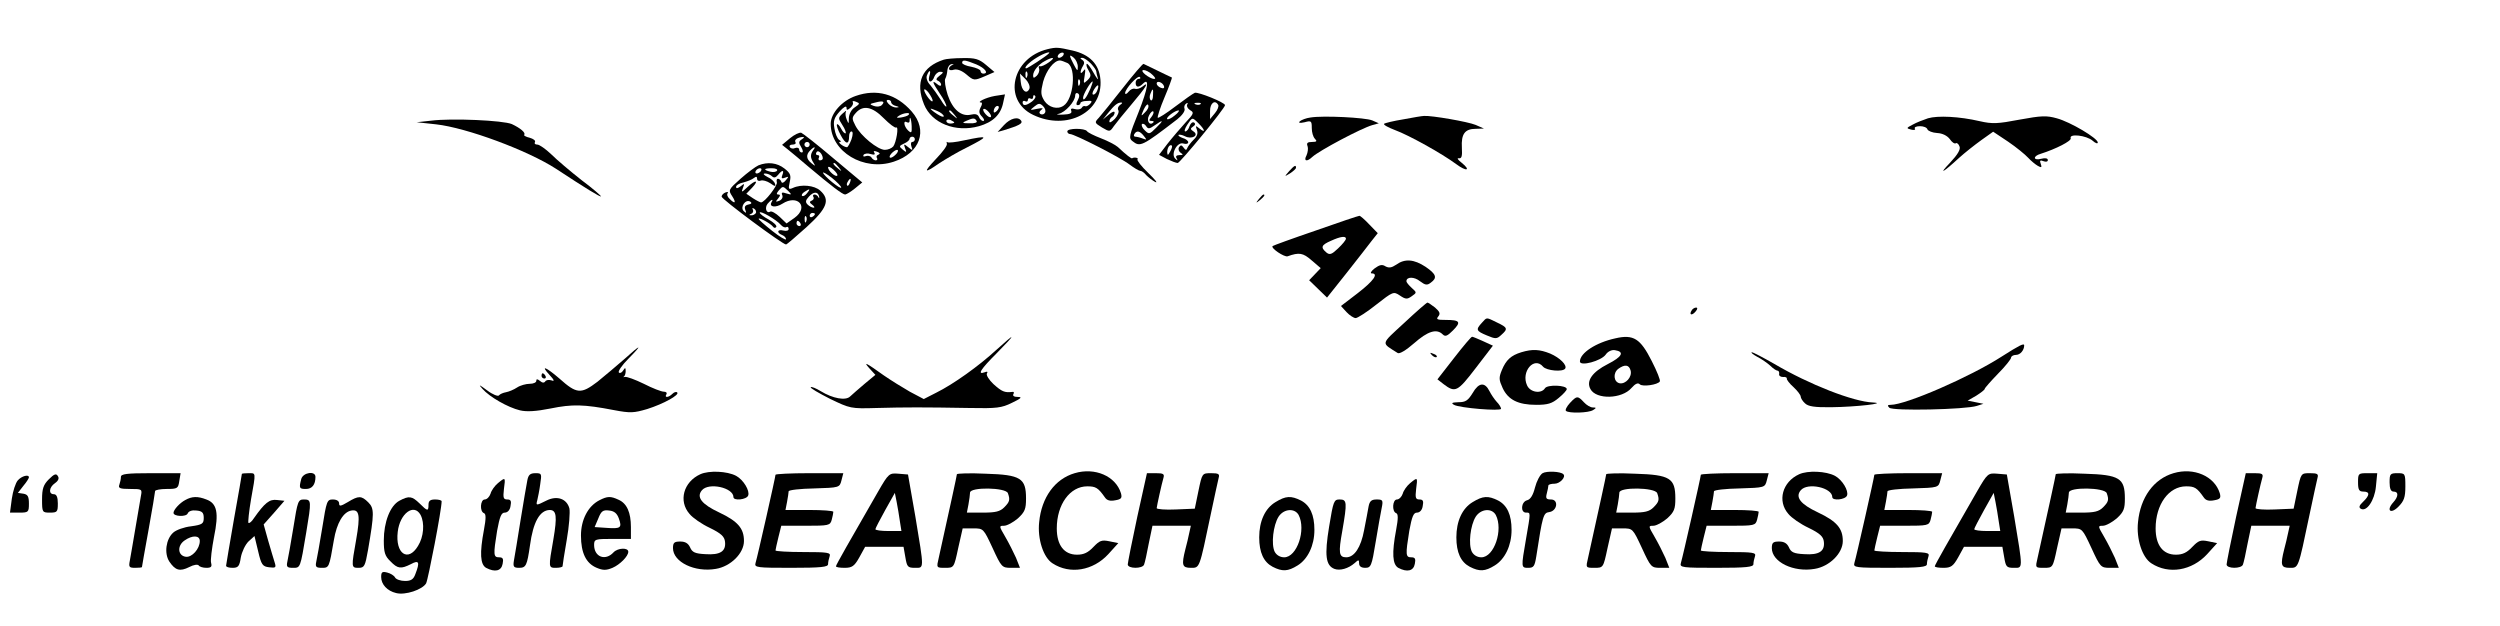 <?xml version="1.0" standalone="no"?>
<!DOCTYPE svg PUBLIC "-//W3C//DTD SVG 20010904//EN"
 "http://www.w3.org/TR/2001/REC-SVG-20010904/DTD/svg10.dtd">
<svg version="1.0" xmlns="http://www.w3.org/2000/svg"
 width="951pt" height="238pt" viewBox="0 0 951 238"
 preserveAspectRatio="xMidYMid meet">

<g transform="translate(0,238) scale(0.1,-0.1)"
fill="#000000" stroke="none">
<path d="M3985 2193 c-136 -33 -172 -194 -55 -250 129 -62 267 11 256 135 -5
58 -41 95 -107 110 -53 12 -61 13 -94 5z m4 -17 c-9 -10 -80 -56 -85 -56 -12
0 10 23 40 41 27 17 57 26 45 15z m56 -6 c-3 -5 -11 -10 -16 -10 -6 0 -7 5 -4
10 3 6 11 10 16 10 6 0 7 -4 4 -10z m55 -44 c0 -18 -2 -17 -15 8 -19 36 -19
42 0 26 8 -7 15 -22 15 -34z m-110 17 c-14 -10 -29 -17 -34 -15 -5 2 -6 -3 -3
-10 2 -7 -2 -19 -9 -26 -11 -10 -14 -10 -14 1 0 17 20 42 45 55 32 18 42 14
15 -5z m160 -5 c11 -12 20 -25 20 -29 0 -4 3 -16 6 -26 3 -10 -4 -1 -16 20
-12 22 -24 37 -26 34 -3 -3 0 -14 7 -25 10 -17 10 -23 -4 -37 -16 -15 -16 -14
-11 17 4 25 3 29 -5 18 -13 -18 -14 -1 -1 20 6 9 5 17 -3 22 -9 6 -9 8 0 8 7
0 21 -10 33 -22z m-89 2 c34 -19 23 -137 -15 -162 -23 -16 -56 -7 -73 18 -14
23 -15 32 -5 73 12 43 41 81 64 81 5 0 18 -5 29 -10z m-154 -52 c-3 -8 -6 -5
-6 6 -1 11 2 17 5 13 3 -3 4 -12 1 -19z m9 -45 c-10 -24 -30 -9 -33 25 l-3 32
21 -21 c11 -11 18 -27 15 -36z m191 15 c-3 -8 -6 -5 -6 6 -1 11 2 17 5 13 3
-3 4 -12 1 -19z m41 -15 c-15 -35 -28 -51 -28 -35 0 13 29 62 36 62 2 0 -2
-12 -8 -27z m26 -7 c-3 -9 -10 -16 -15 -16 -5 0 -4 9 3 20 14 22 21 20 12 -4z
m-74 -37 c-7 -13 -7 -19 0 -19 5 0 10 3 10 8 0 4 11 8 24 8 20 2 22 -1 13 -11
-7 -7 -15 -11 -19 -9 -4 2 -10 0 -13 -6 -4 -6 -15 -8 -26 -5 -13 4 -17 2 -14
-7 4 -9 -6 -13 -32 -14 -21 -1 -28 1 -16 3 25 5 63 47 63 70 0 8 5 11 10 8 7
-4 7 -13 0 -26z m-174 -5 c-23 -17 -36 -18 -36 -3 0 5 5 7 10 4 6 -3 10 -1 10
5 0 6 5 8 10 5 6 -3 10 -1 10 6 0 7 3 9 7 5 5 -4 -1 -14 -11 -22z m49 -43 c-3
-6 -11 -8 -17 -5 -6 4 -5 10 3 16 10 7 5 8 -16 4 -28 -6 -29 -6 -10 9 16 13
21 13 33 1 8 -8 11 -19 7 -25z"/>
<path d="M3590 2153 c-83 -27 -109 -86 -75 -170 29 -72 120 -108 209 -83 53
15 83 44 92 89 l7 32 -39 -6 c-34 -6 -72 -25 -51 -25 4 0 3 -9 -3 -19 -7 -15
-6 -23 6 -35 8 -9 10 -16 4 -16 -6 0 -13 7 -16 15 -4 10 -14 13 -30 9 -37 -9
-70 19 -89 75 -9 28 -13 56 -9 62 4 7 7 21 8 33 1 11 8 21 16 22 9 0 10 -1 3
-3 -7 -3 -13 -9 -13 -14 0 -6 8 -8 19 -4 12 3 29 -3 47 -18 28 -24 30 -24 68
-8 l39 17 -32 27 c-27 23 -42 27 -89 26 -31 0 -64 -3 -72 -6z m124 -18 c33
-14 49 -35 26 -35 -5 0 -10 4 -10 10 0 5 -16 12 -35 16 -19 3 -35 10 -35 15 0
13 12 11 54 -6z m-179 -45 c-3 -11 -2 -20 4 -20 5 0 12 8 15 18 4 10 14 19 22
19 14 0 14 -3 -2 -15 -13 -10 -15 -16 -6 -19 6 -3 12 -9 12 -15 0 -6 -6 -6
-15 2 -22 18 -18 6 10 -36 14 -20 25 -42 25 -48 0 -6 -10 5 -21 24 -12 19 -30
44 -40 56 -12 12 -17 28 -13 37 9 24 17 21 9 -3z m3 -71 c19 -30 8 -34 -12 -4
-9 14 -13 25 -9 25 5 0 14 -9 21 -21z m254 -61 c-7 -7 -12 -8 -12 -2 0 14 12
26 19 19 2 -3 -1 -11 -7 -17z m-202 -20 c0 -5 -11 -1 -25 8 -14 9 -25 18 -25
20 0 2 11 -2 25 -8 14 -6 25 -15 25 -20z m180 0 c0 -6 -7 -5 -15 2 -8 7 -15
17 -15 22 0 6 7 5 15 -2 8 -7 15 -17 15 -22z m-139 5 c13 -16 12 -17 -3 -4
-17 13 -22 21 -14 21 2 0 10 -8 17 -17z m-1 -29 c0 -2 -7 -4 -15 -4 -8 0 -15
4 -15 10 0 5 7 7 15 4 8 -4 15 -8 15 -10z m85 6 c4 -6 -7 -10 -27 -9 -27 0
-30 2 -13 9 27 12 33 12 40 0z"/>
<path d="M4272 2046 c-41 -52 -82 -103 -92 -114 -17 -18 -17 -19 12 -37 29
-17 30 -17 45 5 8 11 39 50 69 85 52 61 70 90 39 65 -8 -6 -20 -10 -27 -8 -7
3 -18 -2 -25 -11 -7 -9 -13 -11 -13 -5 0 16 48 69 56 61 4 -4 2 -7 -4 -7 -7 0
-12 -7 -12 -15 0 -18 12 -19 27 -4 27 27 20 -17 -16 -108 -36 -89 -38 -99 -23
-110 29 -23 36 -20 170 83 19 15 31 32 28 40 -3 7 0 16 6 20 6 4 8 3 4 -4 -3
-6 2 -15 11 -21 16 -9 15 -13 -18 -48 -19 -21 -50 -57 -68 -80 l-32 -42 30
-16 c17 -8 35 -15 41 -15 9 0 180 208 180 220 0 10 -102 51 -115 47 -7 -3 -41
-27 -74 -52 -34 -26 -64 -45 -67 -43 -2 3 9 38 26 78 17 40 29 74 28 75 -3 1
-21 10 -108 52 -3 1 -38 -40 -78 -91z m122 35 c-7 -8 -53 22 -48 31 3 4 16 0
29 -9 13 -10 21 -20 19 -22z m34 -29 c2 -7 -2 -10 -12 -6 -9 3 -16 11 -16 16
0 13 23 5 28 -10z m-42 -36 c0 -14 -5 -21 -9 -17 -4 4 -5 15 -1 24 9 24 12 21
10 -7z m-125 -35 c-7 -5 -11 -14 -7 -20 4 -6 -2 -21 -13 -33 -12 -12 -21 -17
-21 -10 0 6 5 14 10 17 6 3 10 11 10 17 0 6 -10 3 -22 -8 l-23 -19 20 25 c24
30 36 40 50 40 6 0 4 -4 -4 -9z m94 -29 c-15 -16 -16 -15 -4 12 7 15 15 23 17
16 3 -7 -3 -19 -13 -28z m212 32 c-3 -3 -12 -4 -19 -1 -8 3 -5 6 6 6 11 1 17
-2 13 -5z m67 -3 c3 -5 -2 -19 -12 -31 l-19 -23 0 31 c0 30 19 44 31 23z
m-254 -46 c-10 -12 -10 -15 0 -15 8 0 11 -3 7 -6 -14 -14 -27 7 -16 27 6 12
13 18 16 15 3 -3 0 -12 -7 -21z m89 6 c-13 -11 -26 -17 -29 -14 -6 6 30 33 43
33 5 0 -1 -9 -14 -19z m91 -31 c24 -24 27 -38 3 -19 -15 12 -16 12 -10 -5 5
-13 1 -25 -12 -37 -10 -10 -21 -24 -24 -31 -4 -11 -7 -10 -15 1 -7 10 -11 10
-17 1 -4 -7 -1 -16 6 -21 11 -7 10 -9 -4 -9 -12 0 -16 -5 -11 -12 5 -10 4 -10
-5 -2 -19 17 7 66 31 58 10 -3 18 -1 18 5 0 5 -9 13 -21 16 -11 4 -18 9 -16
12 3 2 14 0 24 -5 26 -14 56 3 33 18 -12 8 -13 11 -1 19 8 5 9 11 3 15 -6 3
-13 -3 -17 -14 -3 -11 -11 -20 -16 -20 -5 0 -2 11 7 25 20 30 19 30 44 5z
m-162 -16 c-25 -25 -27 -26 -43 -10 -10 9 -14 20 -11 24 4 3 11 0 16 -8 7 -11
12 -11 32 3 34 24 36 20 6 -9z m-47 -31 c12 -15 12 -16 -4 -10 -10 4 -23 7
-28 7 -6 0 -7 5 -4 10 9 15 21 12 36 -7z m100 -60 c-8 -15 -10 -15 -11 -2 0
17 10 32 18 25 2 -3 -1 -13 -7 -23z"/>
<path d="M3255 2015 c-52 -18 -95 -66 -95 -106 0 -106 126 -182 240 -144 100
33 131 119 68 191 -59 67 -133 87 -213 59z m-3 -43 c-13 -8 -22 -25 -23 -41 0
-23 -1 -24 -8 -6 -5 11 -6 25 -3 30 2 6 -3 2 -13 -7 -17 -16 -17 -18 -1 -43
10 -15 15 -29 13 -32 -3 -2 -11 5 -17 17 -6 12 -14 20 -16 17 -3 -3 3 -21 14
-41 19 -36 32 -38 32 -4 0 10 4 18 9 18 6 0 6 -12 0 -30 -6 -16 -14 -30 -17
-30 -12 0 -38 20 -27 20 6 0 4 4 -3 8 -7 5 -15 24 -18 44 -5 28 -1 40 20 64
14 16 26 23 26 15 0 -11 3 -11 15 -1 8 7 12 16 9 21 -3 5 3 6 12 2 16 -6 15
-8 -4 -21z m102 8 c-6 -6 -19 -7 -30 -3 -17 6 -17 8 6 13 29 8 38 4 24 -10z
m36 11 c0 -5 8 -12 18 -14 14 -4 14 -5 1 -6 -9 0 -22 6 -29 14 -9 10 -9 15 -1
15 6 0 11 -4 11 -9z m-28 -61 c22 -22 43 -38 47 -35 11 6 0 -58 -11 -72 -6 -7
-20 -13 -32 -13 -27 0 -92 53 -112 92 -14 27 -14 31 2 49 27 30 62 24 106 -21z
m94 13 c-3 -4 -17 -8 -29 -10 -17 -2 -19 -1 -7 7 17 11 47 14 36 3z m12 -43
c1 -26 -1 -28 -14 -16 -16 16 -19 40 -4 31 6 -3 10 -1 10 4 0 26 7 8 8 -19z
m12 -50 c0 -5 -4 -10 -10 -10 -5 0 -6 -8 -3 -17 6 -16 5 -17 -12 -3 -17 14
-18 13 -12 -4 7 -16 5 -17 -9 -5 -15 12 -14 14 5 23 12 5 21 13 21 18 0 4 5 8
10 8 6 0 10 -4 10 -10z m-138 -58 c-7 -2 -10 -8 -6 -13 3 -5 1 -9 -5 -9 -5 0
-13 5 -16 11 -4 6 -14 8 -22 5 -8 -3 -11 -1 -8 5 4 5 16 7 27 3 14 -4 18 -2
14 5 -5 7 -1 8 10 4 11 -4 13 -8 6 -11z m68 3 c-7 -8 -17 -15 -22 -15 -6 0 -5
7 2 15 7 8 17 15 22 15 6 0 5 -7 -2 -15z"/>
<path d="M4985 1933 c-16 -2 -34 -9 -40 -14 -7 -7 -1 -8 18 -4 25 7 27 5 27
-22 0 -16 5 -34 12 -41 9 -9 7 -12 -11 -12 -17 0 -22 -4 -17 -16 3 -8 1 -24
-4 -35 -12 -22 1 -26 22 -6 26 24 186 109 228 121 l25 7 -25 11 c-27 11 -187
19 -235 11z"/>
<path d="M5338 1926 c-37 -6 -70 -14 -73 -17 -3 -4 16 -14 42 -24 52 -19 178
-89 232 -129 40 -30 58 -25 21 5 -14 11 -19 18 -11 17 11 -2 14 7 12 40 -3 52
11 72 53 72 l31 1 -32 14 c-29 12 -167 36 -196 34 -7 0 -42 -6 -79 -13z"/>
<path d="M7334 1930 c-18 -6 -44 -16 -58 -24 -25 -13 -25 -14 -6 -19 11 -3 18
-1 14 4 -3 5 6 9 20 9 13 0 26 -5 28 -12 2 -6 19 -13 37 -14 20 -1 38 -10 48
-23 8 -12 18 -19 23 -16 4 3 11 -3 14 -12 5 -11 -7 -31 -36 -62 -46 -48 -28
-39 35 19 21 19 59 49 84 67 l45 32 57 -38 c31 -21 65 -49 76 -61 11 -12 28
-26 37 -31 14 -8 16 -6 11 8 -5 12 -2 15 10 10 10 -4 17 -2 17 4 0 7 -10 9
-25 5 -31 -8 -33 10 -2 19 57 18 118 49 114 59 -7 19 60 11 83 -9 11 -10 20
-13 20 -7 0 16 -104 78 -156 92 -39 11 -59 10 -141 -5 -84 -16 -104 -17 -152
-6 -77 18 -160 22 -197 11z"/>
<path d="M1640 1921 l-55 -6 74 -8 c116 -13 348 -99 456 -169 114 -75 168
-108 171 -105 2 1 -31 30 -74 62 -42 33 -94 77 -115 98 -21 20 -45 37 -53 37
-9 0 -12 4 -9 10 3 5 -6 12 -20 16 -14 3 -24 9 -21 11 7 8 -15 26 -47 41 -33
14 -228 23 -307 13z"/>
<path d="M3819 1904 l-24 -26 25 7 c55 17 71 25 65 35 -11 18 -41 11 -66 -16z"/>
<path d="M4060 1880 c0 -5 5 -10 11 -10 16 0 191 -89 226 -116 17 -13 36 -24
41 -24 5 0 15 -7 22 -16 8 -8 23 -20 34 -26 12 -6 0 9 -26 34 -26 25 -44 48
-41 52 6 6 -14 9 -20 4 -2 -3 -22 12 -55 43 -9 8 -38 23 -64 33 -26 10 -50 22
-53 27 -8 12 -75 12 -75 -1z"/>
<path d="M3005 1854 l-30 -25 25 -20 c14 -11 47 -39 74 -62 88 -74 131 -107
141 -107 6 1 22 11 37 23 l28 23 -110 92 c-60 51 -115 94 -122 97 -7 2 -26 -7
-43 -21z m45 -4 c-12 -8 -13 -13 -2 -30 7 -12 8 -20 2 -20 -5 0 -10 5 -10 11
0 6 -7 9 -15 6 -8 -4 -17 -2 -20 3 -4 6 1 10 10 10 9 0 14 4 11 9 -6 9 8 19
29 20 6 0 3 -4 -5 -9z m30 -20 c0 -5 -4 -10 -10 -10 -5 0 -10 5 -10 10 0 6 5
10 10 10 6 0 10 -4 10 -10z m13 -22 c-11 -16 -11 -28 2 -48 8 -13 7 -13 -8 -1
-20 16 -22 32 -5 49 16 16 23 15 11 0z m37 -30 c0 -5 -5 -8 -11 -8 -5 0 -7 5
-4 10 3 6 1 10 -5 10 -6 0 -8 5 -4 11 6 11 23 -6 24 -23z m61 -35 c13 -16 12
-17 -3 -4 -17 13 -22 21 -14 21 2 0 10 -8 17 -17z m-6 -31 c-6 -7 -35 18 -35
31 0 5 9 2 20 -8 11 -10 18 -20 15 -23z m15 -45 c0 -11 -68 45 -69 56 -1 4 15
-5 34 -20 19 -15 35 -32 35 -36z m33 18 c-3 -9 -8 -14 -10 -11 -3 3 -2 9 2 15
9 16 15 13 8 -4z"/>
<path d="M3667 1846 c-31 -7 -60 -10 -63 -7 -3 3 -4 1 -2 -6 2 -7 -17 -32 -41
-57 -50 -53 -47 -58 12 -17 23 15 70 43 105 60 86 44 85 47 -11 27z"/>
<path d="M2885 1751 c-11 -5 -42 -28 -68 -51 -46 -41 -47 -43 -32 -66 17 -26
11 -32 -10 -10 -8 7 -11 17 -7 21 4 4 0 6 -8 3 -8 -3 -15 -10 -15 -16 0 -10
232 -182 245 -182 3 0 38 30 78 66 79 72 91 104 52 139 -22 20 -72 25 -104 10
-16 -7 -18 -5 -12 22 6 26 3 34 -20 52 -28 22 -64 26 -99 12z m10 -21 c-3 -5
-11 -10 -16 -10 -6 0 -7 5 -4 10 3 6 11 10 16 10 6 0 7 -4 4 -10z m61 1 c-3
-5 -15 -7 -26 -4 -28 7 -25 13 6 13 14 0 23 -4 20 -9z m20 -17 c-5 -12 -2 -15
10 -10 15 6 15 4 3 -10 -8 -10 -15 -12 -17 -5 -2 6 -8 11 -13 11 -4 0 -6 -6
-4 -13 5 -11 -46 -77 -60 -77 -3 0 -17 7 -31 16 l-25 17 22 23 c28 30 13 31
-18 2 -22 -21 -24 -21 -17 -3 7 18 6 18 -9 6 -11 -8 -17 -9 -17 -2 0 6 12 14
28 17 15 4 33 11 40 17 8 6 12 6 12 -3 0 -7 6 -10 14 -7 7 3 24 -2 36 -10 18
-13 22 -13 18 -2 -2 8 -15 20 -29 26 -15 8 -18 13 -8 13 8 0 20 -5 25 -10 8
-8 15 -6 24 5 16 20 24 19 16 -1z m22 -60 c15 -15 14 -16 -6 -10 -17 6 -21 4
-16 -7 3 -8 -2 -17 -12 -21 -14 -5 -15 -4 -4 9 9 11 9 15 1 15 -8 0 -8 4 1 15
16 18 16 18 36 -1z m72 -9 c-7 -9 -15 -13 -19 -10 -3 3 1 10 9 15 21 14 24 12
10 -5z m46 -13 c1 -7 0 -8 -3 -2 -2 5 -9 10 -14 10 -6 0 -8 -4 -5 -9 4 -5 0
-12 -6 -14 -10 -4 -9 -8 2 -16 8 -6 10 -11 5 -11 -6 0 -16 5 -23 12 -9 9 -8
16 5 30 18 20 35 20 39 0z m-269 -30 c-13 -3 -16 -9 -12 -20 5 -13 4 -14 -6
-5 -15 15 7 47 25 36 7 -5 5 -9 -7 -11z m88 9 c-11 -19 16 -22 41 -6 59 38
103 -13 46 -54 l-30 -21 -26 25 c-15 14 -31 23 -36 20 -15 -9 -22 15 -10 30
14 17 24 20 15 6z m-60 -42 c-4 -5 -12 -9 -18 -8 -9 0 -8 2 1 6 6 2 9 10 6 15
-4 7 -2 8 5 4 6 -4 9 -12 6 -17z m95 -44 c7 -8 16 -12 21 -9 5 3 9 0 9 -7 0
-6 -8 -9 -20 -6 -23 6 -27 -8 -5 -17 8 -3 15 -10 15 -16 0 -5 -24 9 -53 32
-30 24 -53 44 -51 46 4 5 48 -20 55 -31 4 -5 9 -5 12 0 3 5 -10 17 -29 28 -19
10 -34 22 -34 26 0 10 64 -27 80 -46z m130 41 c0 -3 -4 -8 -10 -11 -5 -3 -10
-1 -10 4 0 6 5 11 10 11 6 0 10 -2 10 -4z m-33 -28 c-3 -8 -6 -5 -6 6 -1 11 2
17 5 13 3 -3 4 -12 1 -19z m-22 -8 c3 -5 1 -10 -4 -10 -6 0 -11 5 -11 10 0 6
2 10 4 10 3 0 8 -4 11 -10z"/>
<path d="M4904 1729 c-19 -22 -19 -22 4 -8 12 8 22 17 22 21 0 12 -6 9 -26
-13z"/>
<path d="M4789 1623 c-13 -16 -12 -17 4 -4 16 13 21 21 13 21 -2 0 -10 -8 -17
-17z"/>
<path d="M5005 1503 c-88 -30 -162 -57 -164 -59 -8 -8 45 -43 57 -39 44 16 59
13 91 -15 l35 -30 -22 -23 -22 -23 34 -33 34 -33 74 93 c41 52 84 107 96 123
l23 29 -33 34 c-17 18 -34 33 -37 32 -4 0 -78 -25 -166 -56z m115 -31 c0 -5
-13 -21 -30 -37 -24 -23 -32 -26 -45 -15 -22 19 -19 28 18 44 37 17 57 19 57
8z"/>
<path d="M5311 1373 c-18 -12 -28 -13 -41 -6 -12 8 -22 6 -41 -8 -13 -10 -18
-19 -11 -19 27 0 8 -28 -53 -75 l-64 -49 21 -23 c12 -13 28 -23 35 -23 7 0 43
23 78 51 64 50 66 51 90 35 22 -15 28 -15 45 -3 20 14 20 14 0 32 -11 10 -20
21 -20 25 0 18 30 18 52 0 20 -15 27 -16 41 -5 25 18 21 32 -20 60 -44 29 -79
32 -112 8z"/>
<path d="M5342 1152 c-92 -85 -89 -74 -25 -115 7 -4 31 10 63 38 51 45 85 56
108 33 10 -10 18 -6 39 15 32 32 27 40 -27 40 -33 0 -38 2 -29 13 9 11 6 18
-12 34 -13 10 -26 19 -29 19 -3 0 -42 -34 -88 -77z"/>
<path d="M6435 1199 c-11 -17 1 -21 15 -4 8 9 8 15 2 15 -6 0 -14 -5 -17 -11z"/>
<path d="M5637 1152 c-24 -26 -22 -31 19 -48 33 -14 38 -14 55 2 26 23 24 28
-16 47 -43 21 -38 21 -58 -1z"/>
<path d="M3790 1049 c-66 -61 -164 -131 -229 -163 l-47 -24 -53 28 c-28 16
-73 44 -99 62 -67 48 -80 55 -55 27 l23 -25 -41 -34 c-23 -19 -47 -41 -55 -48
-17 -17 -66 -8 -112 20 -18 11 -35 18 -38 15 -3 -3 30 -22 73 -44 77 -37 79
-38 178 -35 110 3 177 3 353 0 103 -2 122 0 162 20 34 16 40 22 22 22 -14 0
-21 4 -17 11 4 6 1 10 -6 8 -27 -3 -38 1 -70 30 -17 16 -28 34 -25 40 5 7 1 9
-8 5 -30 -11 -16 11 46 73 75 76 74 81 -2 12z"/>
<path d="M5531 1018 l-63 -81 23 -18 c45 -34 53 -30 122 60 l66 86 -37 17
c-20 9 -39 17 -42 17 -3 1 -34 -36 -69 -81z"/>
<path d="M6145 1093 c-74 -16 -135 -56 -135 -88 0 -20 81 2 98 26 8 12 23 19
35 17 38 -6 28 -25 -27 -53 -59 -30 -83 -64 -66 -95 22 -41 120 -38 156 4 15
17 25 21 32 14 10 -10 68 -2 76 11 3 4 -11 39 -31 78 -43 85 -69 102 -138 86z
m58 -123 c6 -24 -19 -52 -42 -48 -23 5 -26 39 -5 55 25 18 41 16 47 -7z"/>
<path d="M7615 1024 c-121 -78 -365 -184 -423 -184 -12 0 -13 -3 -5 -11 13
-13 290 -7 333 7 l25 8 -30 6 -30 6 33 19 c17 11 32 22 32 26 0 3 23 29 50 57
28 28 50 56 50 61 0 6 9 11 19 11 16 0 31 18 31 36 0 10 -19 0 -85 -42z"/>
<path d="M2375 1014 c-27 -24 -74 -63 -102 -86 -63 -48 -79 -47 -145 12 -52
45 -74 53 -37 13 18 -19 19 -25 7 -20 -10 3 -20 2 -24 -4 -4 -6 -11 -6 -20 2
-10 8 -14 8 -14 0 0 -6 -11 -11 -25 -11 -14 0 -36 -6 -48 -14 -12 -8 -31 -16
-42 -18 -11 -2 -23 -7 -27 -12 -3 -5 -24 3 -45 19 -31 23 -34 24 -18 6 27 -31
97 -71 143 -82 25 -6 61 -4 116 7 83 17 127 16 241 -6 63 -12 76 -11 127 4 63
20 124 54 114 63 -4 4 -12 1 -18 -5 -15 -15 -32 -16 -23 -2 3 6 -1 10 -10 10
-9 0 -43 13 -76 30 -33 16 -65 28 -72 26 -6 -1 -9 -1 -4 1 4 3 7 12 7 21 0 14
-2 15 -10 2 -5 -8 -12 -11 -16 -7 -4 4 12 28 36 52 57 58 49 57 -15 -1z"/>
<path d="M5787 1040 c-39 -12 -58 -29 -74 -68 -12 -29 -11 -37 3 -68 21 -45
59 -64 128 -64 44 0 60 5 85 26 17 14 31 29 31 34 0 15 -74 18 -83 3 -14 -22
-56 -16 -68 11 -24 52 27 112 61 71 13 -15 75 -21 84 -7 8 13 -20 41 -57 57
-40 16 -67 18 -110 5z"/>
<path d="M5447 1029 c7 -7 15 -10 18 -7 3 3 -2 9 -12 12 -14 6 -15 5 -6 -5z"/>
<path d="M6684 1023 c16 -8 39 -24 50 -34 11 -11 23 -19 28 -19 4 0 7 -6 6
-12 -2 -7 5 -12 14 -12 10 1 16 -2 15 -6 -1 -4 10 -19 26 -33 15 -14 27 -30
27 -36 0 -5 7 -17 16 -25 12 -12 36 -16 102 -15 91 1 216 15 156 18 -74 3
-241 68 -375 147 -42 24 -80 44 -85 44 -5 -1 4 -8 20 -17z"/>
<path d="M2060 950 c0 -5 5 -10 11 -10 5 0 7 5 4 10 -3 6 -8 10 -11 10 -2 0
-4 -4 -4 -10z"/>
<path d="M5602 885 c-18 -29 -27 -35 -54 -35 -25 -1 -29 -3 -17 -10 21 -12
179 -25 179 -15 0 5 -7 17 -17 27 -9 10 -21 28 -27 40 -18 36 -41 33 -64 -7z"/>
<path d="M5972 847 c-12 -13 -19 -27 -15 -30 10 -10 86 -8 103 3 13 8 13 10
-1 10 -9 0 -24 9 -34 20 -23 25 -27 25 -53 -3z"/>
<path d="M2664 576 c-64 -29 -84 -102 -41 -151 12 -15 47 -39 77 -53 43 -21
56 -33 58 -53 4 -36 -18 -51 -75 -47 -39 2 -50 7 -58 26 -7 15 -18 22 -37 22
-23 0 -28 -4 -28 -25 0 -53 83 -93 163 -79 56 9 107 59 107 106 0 48 -23 75
-95 109 -66 31 -87 58 -65 84 26 31 120 10 120 -26 0 -15 50 -10 56 6 7 18
-18 60 -46 75 -34 18 -103 21 -136 6z"/>
<path d="M4088 580 c-75 -22 -126 -92 -135 -186 -7 -64 16 -135 51 -157 66
-43 154 -28 212 35 l38 42 -34 7 c-29 6 -37 3 -61 -22 -20 -21 -36 -29 -62
-29 -49 0 -77 36 -77 100 0 91 50 160 116 160 32 0 41 -5 67 -42 8 -12 20 -15
40 -11 23 4 26 9 21 27 -20 65 -99 99 -176 76z"/>
<path d="M5868 580 c-10 -6 -23 -31 -29 -55 -7 -28 -17 -45 -30 -48 -23 -6
-26 -47 -4 -47 18 0 18 4 0 -100 -19 -110 -19 -110 9 -110 20 0 24 6 30 43 24
156 27 166 49 169 31 4 37 48 7 48 -18 0 -21 4 -16 23 3 12 6 25 6 30 0 4 11
7 24 7 20 0 44 26 33 36 -10 11 -64 13 -79 4z"/>
<path d="M6844 576 c-64 -29 -84 -102 -41 -151 12 -15 47 -39 77 -53 43 -21
56 -33 58 -53 4 -36 -18 -51 -75 -47 -39 2 -50 7 -58 26 -7 15 -18 22 -37 22
-23 0 -28 -4 -28 -25 0 -53 83 -93 163 -79 56 9 107 59 107 106 0 48 -23 75
-95 109 -66 31 -87 58 -65 84 26 31 120 10 120 -26 0 -15 50 -10 56 6 7 18
-18 60 -46 75 -34 18 -103 21 -136 6z"/>
<path d="M8268 580 c-75 -22 -126 -92 -135 -186 -7 -64 16 -135 51 -157 66
-43 154 -28 212 35 l38 42 -34 7 c-29 6 -37 3 -61 -22 -20 -21 -36 -29 -62
-29 -49 0 -77 36 -77 100 0 91 50 160 116 160 32 0 41 -5 67 -42 8 -12 20 -15
40 -11 23 4 26 9 21 27 -20 65 -99 99 -176 76z"/>
<path d="M186 557 c-21 -21 -26 -36 -26 -77 0 -49 1 -50 30 -50 28 0 30 3 30
35 0 24 -5 35 -15 35 -21 0 -19 26 4 42 13 9 17 19 11 27 -6 11 -14 8 -34 -12z"/>
<path d="M460 566 c0 -8 -3 -21 -6 -30 -5 -13 2 -16 41 -16 46 0 46 -1 41 -27
-3 -16 -12 -71 -21 -123 -9 -52 -18 -107 -21 -122 -5 -25 -3 -28 20 -28 14 0
26 1 26 3 0 1 11 65 25 141 14 77 25 144 25 148 0 4 20 8 44 8 41 0 44 2 48
30 l5 30 -114 0 c-91 0 -113 -3 -113 -14z"/>
<path d="M920 577 c0 -1 -13 -79 -30 -172 -16 -94 -30 -173 -30 -177 0 -5 11
-8 25 -8 21 0 26 6 31 39 4 22 17 49 29 61 l23 21 14 -58 c12 -52 17 -58 42
-61 25 -3 27 -1 21 18 -4 12 -15 50 -25 84 l-17 61 40 45 39 45 -28 3 c-29 4
-47 -11 -88 -69 -8 -13 -18 -21 -21 -18 -2 3 2 43 10 90 19 106 19 99 -10 99
-14 0 -25 -1 -25 -3z"/>
<path d="M1146 558 c-9 -35 -8 -38 18 -38 23 0 36 16 36 46 0 24 -47 17 -54
-8z"/>
<path d="M2006 553 c-3 -16 -15 -84 -26 -153 -11 -69 -22 -137 -25 -152 -4
-24 -1 -28 20 -28 26 0 30 9 41 85 12 89 37 134 75 135 26 0 29 -24 14 -112
-19 -108 -19 -108 10 -108 14 0 25 3 25 6 0 4 7 49 16 101 9 51 13 105 10 119
-10 37 -47 50 -87 30 -40 -20 -41 -20 -35 2 2 9 8 36 11 60 6 40 6 42 -18 42
-20 0 -27 -6 -31 -27z"/>
<path d="M2950 574 c0 -8 -69 -314 -76 -336 -5 -17 6 -18 135 -18 115 0 141 3
141 14 0 8 3 21 6 30 5 14 -7 16 -100 16 -58 0 -106 3 -106 6 0 3 5 25 11 50
l11 44 93 0 c88 0 93 1 99 23 3 12 6 25 6 30 0 4 -41 7 -91 7 l-91 0 6 31 c3
17 6 35 6 40 0 5 44 10 97 11 96 3 97 3 104 31 l7 27 -129 0 c-71 0 -129 -3
-129 -6z"/>
<path d="M3342 513 c-110 -191 -162 -282 -162 -287 0 -4 15 -6 33 -6 28 0 37
6 56 40 l22 40 73 0 73 0 7 -40 c6 -36 9 -40 36 -40 36 0 36 -10 2 195 l-28
160 -36 3 c-35 3 -38 1 -76 -65z m81 -115 l6 -38 -50 0 c-27 0 -49 3 -49 7 0
3 17 36 37 72 l37 66 7 -35 c4 -19 9 -52 12 -72z"/>
<path d="M3640 576 c0 -5 -26 -123 -69 -318 -9 -38 -9 -38 24 -38 34 0 34 0
50 75 l17 75 40 0 c39 0 39 0 74 -75 33 -72 36 -75 69 -75 l35 0 -15 38 c-9
20 -27 56 -41 80 -24 41 -24 42 -5 42 12 0 35 13 53 28 27 25 31 36 31 76 0
77 -20 90 -153 94 -61 3 -110 1 -110 -2z m194 -72 c9 -25 7 -33 -14 -54 -16
-16 -33 -20 -81 -20 l-61 0 6 31 c3 17 6 38 6 45 0 22 136 20 144 -2z"/>
<path d="M4326 413 c-20 -93 -36 -174 -36 -180 0 -17 56 -17 62 -1 3 7 11 43
18 81 l14 67 73 0 73 0 -6 -27 c-3 -16 -10 -44 -15 -63 -15 -60 -12 -70 21
-70 34 0 32 -5 75 200 14 69 29 133 31 143 4 14 -1 17 -29 17 -34 0 -34 0 -48
-67 l-14 -68 -72 -3 c-40 -2 -73 1 -73 5 1 10 19 92 26 116 4 14 -1 17 -29 17
l-34 0 -37 -167z"/>
<path d="M6110 576 c0 -5 -26 -123 -69 -318 -9 -38 -9 -38 24 -38 34 0 34 0
50 75 l17 75 40 0 c39 0 39 0 74 -75 33 -72 36 -75 69 -75 l35 0 -15 38 c-9
20 -27 56 -41 80 -24 41 -24 42 -5 42 12 0 35 13 53 28 27 25 31 36 31 76 0
77 -20 90 -153 94 -61 3 -110 1 -110 -2z m194 -72 c9 -25 7 -33 -14 -54 -16
-16 -33 -20 -81 -20 l-61 0 6 31 c3 17 6 38 6 45 0 22 136 20 144 -2z"/>
<path d="M6470 574 c0 -8 -69 -314 -76 -336 -5 -17 6 -18 135 -18 115 0 141 3
141 14 0 8 3 21 6 30 5 14 -7 16 -100 16 -58 0 -106 3 -106 6 0 3 5 25 11 50
l11 44 93 0 c88 0 93 1 99 23 3 12 6 25 6 30 0 4 -41 7 -91 7 l-91 0 6 31 c3
17 6 35 6 40 0 5 44 10 97 11 96 3 97 3 104 31 l7 27 -129 0 c-71 0 -129 -3
-129 -6z"/>
<path d="M7130 574 c0 -8 -69 -314 -76 -336 -5 -17 6 -18 135 -18 115 0 141 3
141 14 0 8 3 21 6 30 5 14 -7 16 -100 16 -58 0 -106 3 -106 6 0 3 5 25 11 50
l11 44 93 0 c88 0 93 1 99 23 3 12 6 25 6 30 0 4 -41 7 -91 7 l-91 0 6 31 c3
17 6 35 6 40 0 5 44 10 97 11 96 3 97 3 104 31 l7 27 -129 0 c-71 0 -129 -3
-129 -6z"/>
<path d="M7522 513 c-110 -191 -162 -282 -162 -287 0 -4 15 -6 33 -6 28 0 37
6 56 40 l22 40 73 0 73 0 7 -40 c6 -36 9 -40 36 -40 36 0 36 -10 2 195 l-28
160 -36 3 c-35 3 -38 1 -76 -65z m81 -115 l6 -38 -50 0 c-27 0 -49 3 -49 7 0
3 17 36 37 72 l37 66 7 -35 c4 -19 9 -52 12 -72z"/>
<path d="M7820 576 c0 -5 -26 -123 -69 -318 -9 -38 -9 -38 24 -38 34 0 34 0
50 75 l17 75 40 0 c39 0 39 0 74 -75 33 -72 36 -75 69 -75 l35 0 -15 38 c-9
20 -27 56 -41 80 -24 41 -24 42 -5 42 12 0 35 13 53 28 27 25 31 36 31 76 0
77 -20 90 -153 94 -61 3 -110 1 -110 -2z m194 -72 c9 -25 7 -33 -14 -54 -16
-16 -33 -20 -81 -20 l-61 0 6 31 c3 17 6 38 6 45 0 22 136 20 144 -2z"/>
<path d="M8506 413 c-20 -93 -36 -174 -36 -180 0 -17 56 -17 62 -1 3 7 11 43
18 81 l14 67 73 0 73 0 -6 -27 c-3 -16 -10 -44 -15 -63 -15 -60 -12 -70 21
-70 34 0 32 -5 75 200 14 69 29 133 31 143 4 14 -1 17 -29 17 -34 0 -34 0 -48
-67 l-14 -68 -72 -3 c-40 -2 -73 1 -73 5 1 10 19 92 26 116 4 14 -1 17 -29 17
l-34 0 -37 -167z"/>
<path d="M8970 545 c0 -28 4 -35 20 -35 26 0 25 -14 -1 -39 -14 -13 -17 -21
-9 -26 22 -14 53 31 58 84 l5 51 -37 0 c-35 0 -36 -1 -36 -35z"/>
<path d="M9090 545 c0 -24 5 -35 15 -35 20 0 19 -19 -1 -41 -28 -31 -10 -46
19 -17 22 22 27 36 27 78 0 49 -1 50 -30 50 -28 0 -30 -3 -30 -35z"/>
<path d="M68 553 c-9 -10 -19 -42 -23 -70 l-7 -53 36 0 c34 0 36 2 36 34 0 27
-4 35 -21 38 l-21 3 21 27 c12 14 21 29 21 32 0 13 -28 5 -42 -11z"/>
<path d="M1894 542 c-12 -10 -25 -28 -28 -40 -4 -12 -14 -22 -22 -22 -17 0
-20 -46 -3 -52 8 -3 8 -20 0 -63 -17 -90 -14 -132 8 -145 34 -18 58 -12 63 15
4 19 1 25 -13 25 -22 0 -23 8 -8 101 10 54 16 69 29 69 11 0 20 10 22 25 4 19
1 25 -12 25 -15 0 -17 6 -13 40 6 45 6 46 -23 22z"/>
<path d="M5364 542 c-12 -10 -25 -28 -28 -40 -4 -12 -14 -22 -22 -22 -17 0
-20 -46 -3 -52 8 -3 8 -20 0 -63 -17 -90 -14 -132 8 -145 34 -18 58 -12 63 15
4 19 1 25 -13 25 -22 0 -23 8 -8 101 10 54 16 69 29 69 11 0 20 10 22 25 4 19
1 25 -12 25 -15 0 -17 6 -13 40 6 45 6 46 -23 22z"/>
<path d="M705 478 c-21 -11 -45 -37 -45 -49 0 -14 49 -16 54 -2 4 9 17 13 33
11 22 -2 28 -8 28 -28 0 -22 -5 -26 -48 -32 -27 -3 -57 -14 -68 -24 -28 -25
-35 -79 -15 -110 23 -34 40 -39 76 -21 17 9 32 11 36 6 3 -5 16 -9 29 -9 18 0
22 4 18 19 -3 10 3 55 11 98 19 92 12 128 -29 143 -33 13 -55 12 -80 -2z m55
-156 c0 -30 -30 -63 -53 -60 -31 4 -34 42 -5 62 30 21 58 20 58 -2z"/>
<path d="M1323 470 c-27 -16 -33 -17 -33 -5 0 9 -9 15 -24 15 -22 0 -24 -6
-40 -107 -10 -60 -20 -118 -23 -130 -4 -19 -1 -23 21 -23 28 0 28 0 46 105 11
66 36 108 67 113 30 5 34 -18 18 -110 -19 -107 -19 -108 9 -108 22 0 25 6 36
68 24 140 24 158 1 181 -26 26 -37 26 -78 1z"/>
<path d="M1519 475 c-35 -19 -59 -81 -59 -151 0 -45 4 -59 25 -79 28 -29 40
-30 78 -11 31 17 35 8 17 -38 -7 -20 -17 -26 -39 -26 -17 0 -34 6 -38 13 -4 8
-18 16 -30 19 -19 5 -23 2 -23 -17 0 -28 23 -53 57 -61 35 -9 100 13 114 37 8
16 59 280 59 312 0 4 -11 7 -25 7 -18 0 -25 -5 -25 -20 0 -26 -4 -25 -34 5
-29 28 -40 30 -77 10z m81 -54 c16 -31 12 -83 -10 -118 -38 -63 -87 -29 -77
54 8 70 62 110 87 64z"/>
<path d="M2280 477 c-43 -22 -70 -74 -70 -134 0 -66 19 -106 60 -123 24 -10
36 -10 60 0 28 12 60 44 60 61 0 17 -40 15 -56 -2 -31 -34 -74 -18 -74 28 0
22 4 23 70 23 l70 0 0 45 c0 55 -15 90 -47 104 -30 14 -42 14 -73 -2z m74 -69
c13 -36 7 -40 -47 -36 l-45 3 14 33 c11 28 18 33 41 30 20 -2 30 -11 37 -30z"/>
<path d="M4852 470 c-40 -24 -62 -73 -62 -134 0 -58 17 -94 51 -112 37 -19 58
-18 95 5 39 24 64 76 64 135 0 58 -17 94 -51 112 -38 19 -58 18 -97 -6z m88
-49 c29 -56 -6 -161 -55 -161 -15 0 -29 8 -36 21 -14 28 -6 101 15 134 20 30
61 33 76 6z"/>
<path d="M5602 470 c-40 -24 -62 -73 -62 -134 0 -58 17 -94 51 -112 37 -19 58
-18 95 5 39 24 64 76 64 135 0 58 -17 94 -51 112 -38 19 -58 18 -97 -6z m88
-49 c29 -56 -6 -161 -55 -161 -15 0 -29 8 -36 21 -14 28 -6 101 15 134 20 30
61 33 76 6z"/>
<path d="M1116 373 c-10 -60 -20 -118 -23 -130 -4 -19 -1 -23 21 -23 29 0 28
-3 51 135 20 120 20 125 -9 125 -22 0 -24 -6 -40 -107z"/>
<path d="M5056 377 c-18 -110 -13 -148 20 -161 21 -8 53 1 77 22 15 14 17 13
17 -1 0 -11 8 -17 23 -17 22 0 25 6 40 98 9 53 19 112 23 130 6 29 4 32 -19
32 -20 0 -27 -6 -31 -27 -3 -16 -10 -56 -17 -90 -12 -65 -37 -103 -68 -103
-28 0 -30 17 -15 100 19 110 18 120 -10 120 -22 0 -24 -6 -40 -103z"/>
</g>
</svg>
